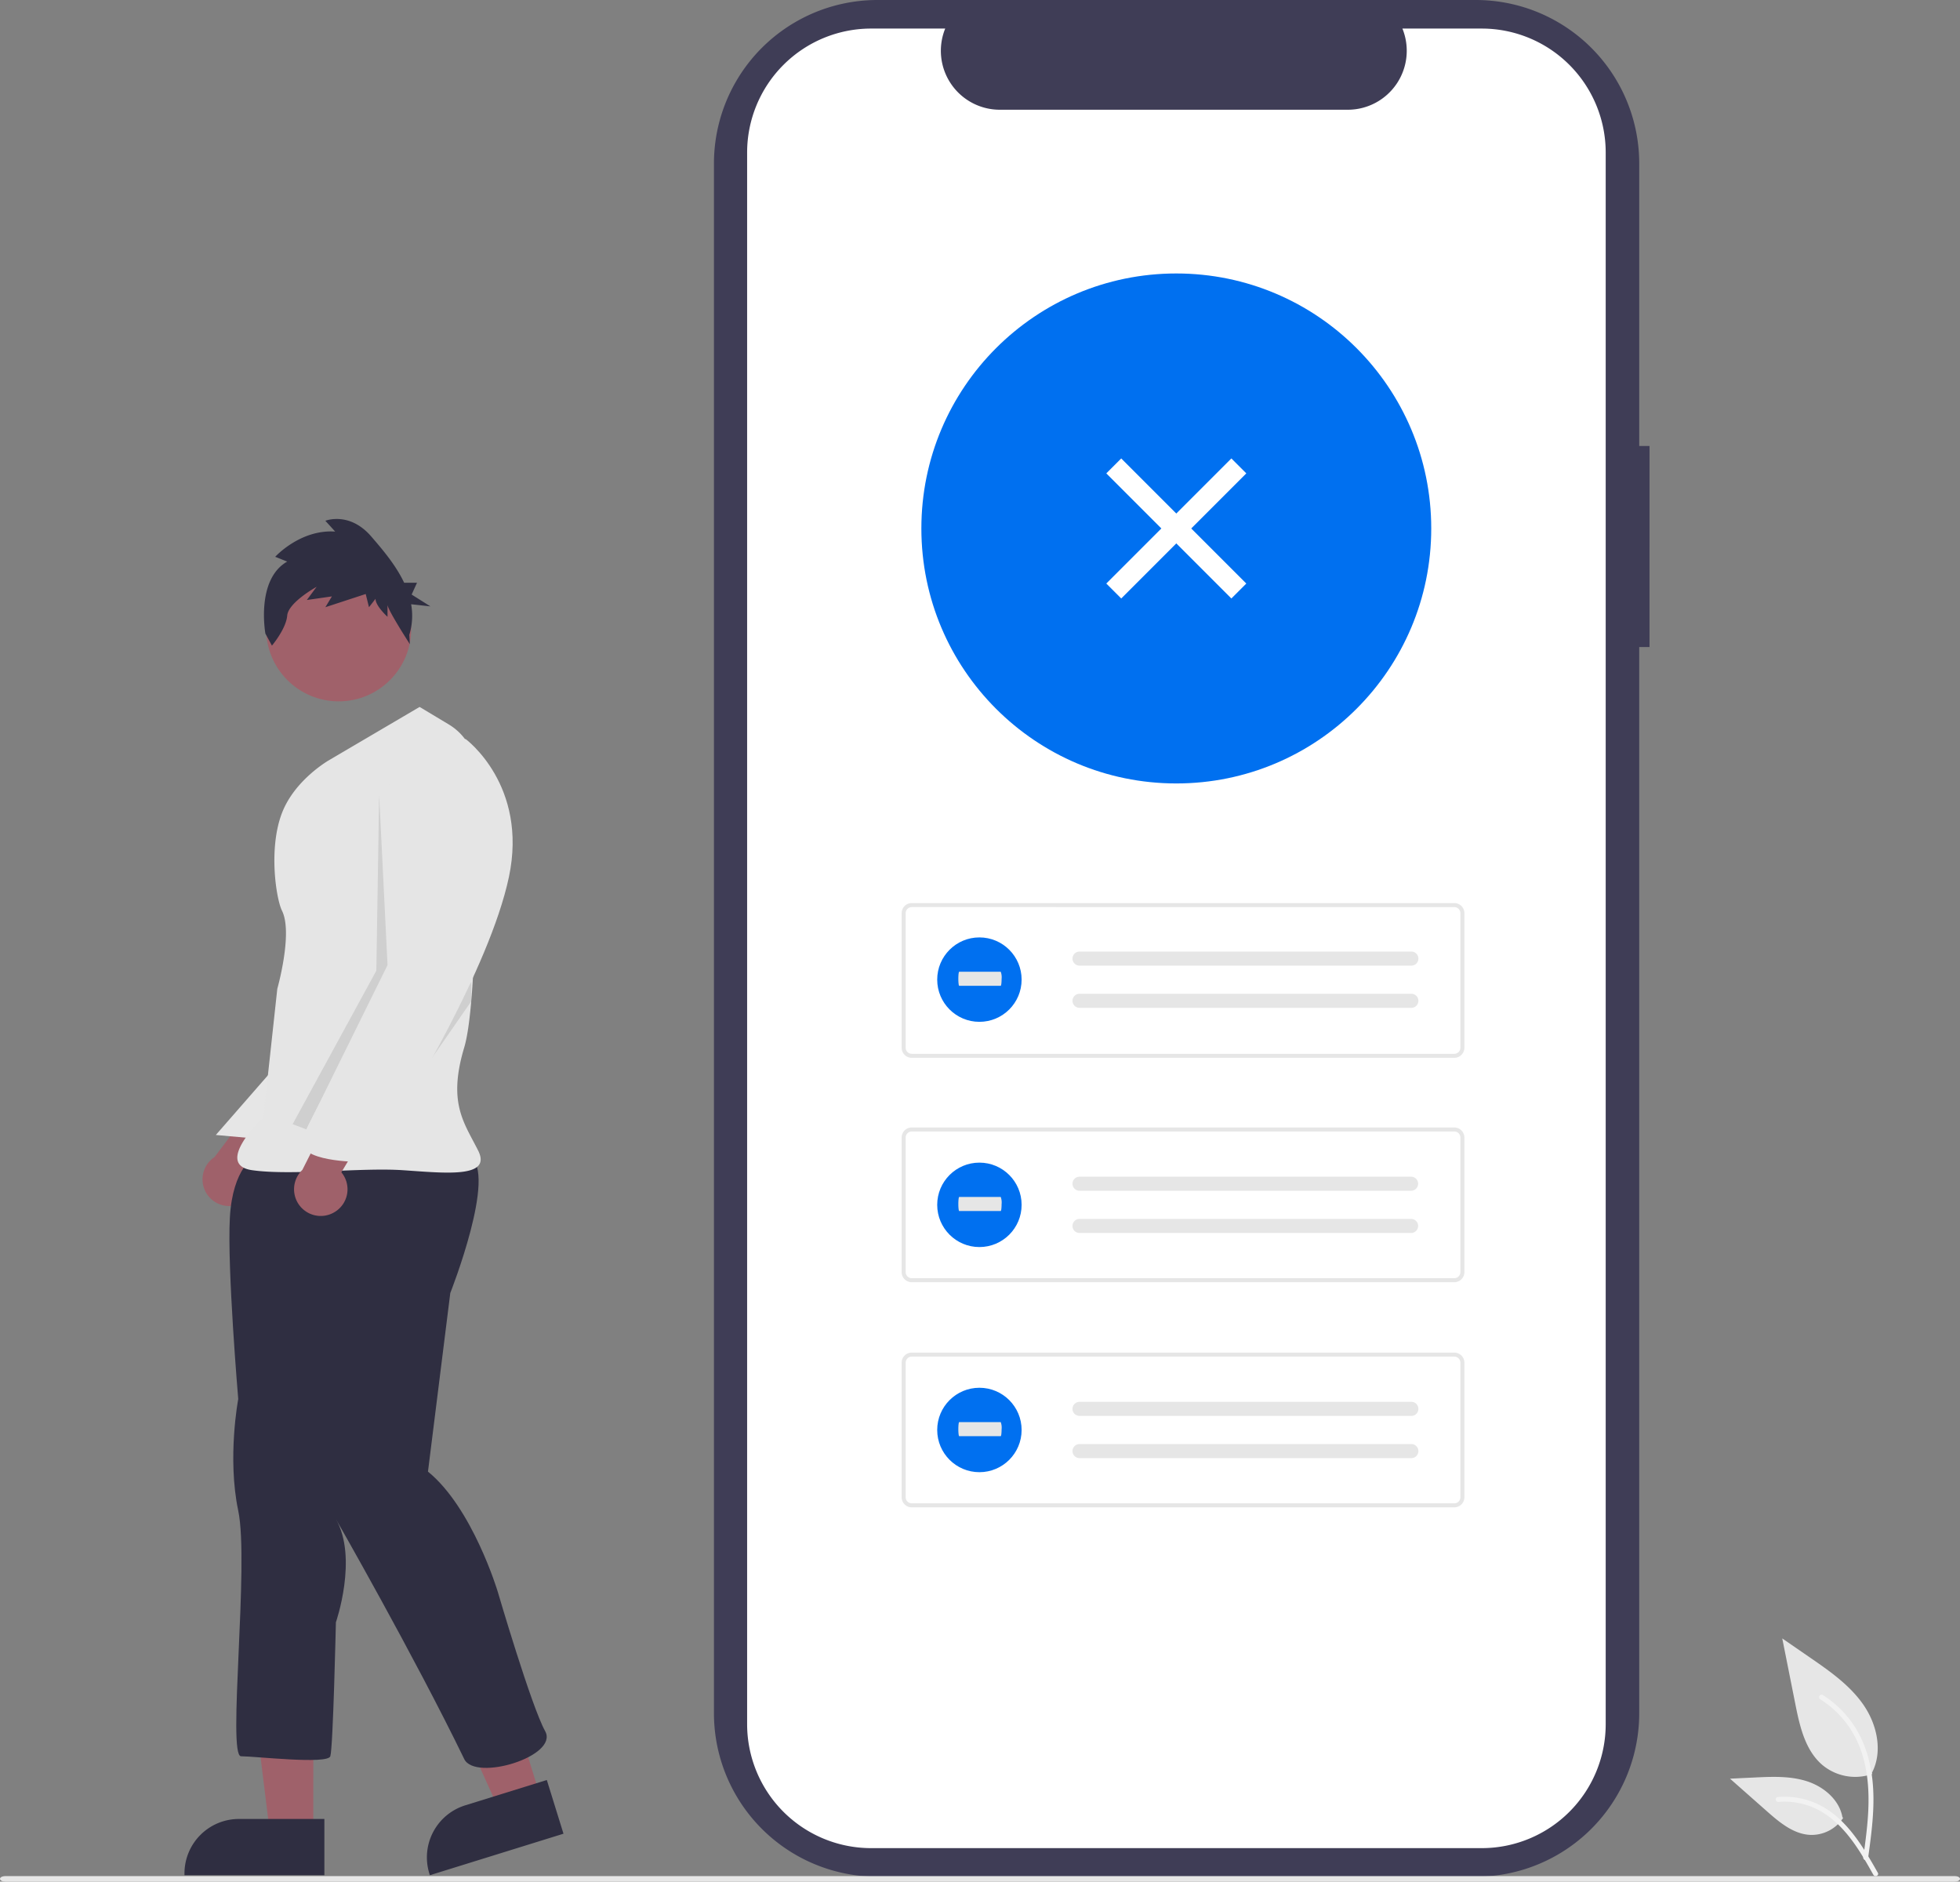 <svg
          xmlns='http://www.w3.org/2000/svg'
          data-name='Layer 1'
          width='742.417'
          height='712.573'
          viewBox='0 0 742.417 712.573'
          xmlns:xlink='http://www.w3.org/1999/xlink'
        >
          <rect x="0" y="0" width="742.417" height="712.573" fill="#808080" stroke="none"/>
          <path
            id='aa38b2e7-2ea9-4025-adcf-83f87c0cfc4a-527'
            data-name='Path 968'
            d='M853.606,262.605h-3.9v-106.977a61.915,61.915,0,0,0-61.915-61.915h-226.65a61.915,61.915,0,0,0-61.916,61.914v586.884a61.915,61.915,0,0,0,61.915,61.915h226.648a61.915,61.915,0,0,0,61.915-61.915v-403.758h3.9Z'
            transform='translate(-228.791 -93.713)'
            fill='#3f3d56'
          />
          <path
            id='f27259c2-0089-4137-bfd8-cb22dff914f1-528'
            data-name='Path 969'
            d='M837.006,151.481v595.175a46.959,46.959,0,0,1-46.942,46.952h-231.3a46.966,46.966,0,0,1-46.973-46.952v-595.175a46.965,46.965,0,0,1,46.971-46.951h28.058a22.329,22.329,0,0,0,20.656,30.74h131.868a22.329,22.329,0,0,0,20.656-30.74h30.055a46.959,46.959,0,0,1,46.951,46.942Z'
            transform='translate(-228.791 -93.713)'
            fill='#fff'
          />
          <circle
            id='fc31cc31-f989-45cc-bd1e-521a0ee1871b'
            data-name='Ellipse 18'
            cx='445.565'
            cy='200.129'
            r='96.565'
            fill='#0070f0'
          />
          <path
            id='a573942c-3bf3-4c43-b474-689725a927f7-529'
            data-name='Path 39'
            d='M779.672,494.309h-205.537a3.81,3.81,0,0,1-3.806-3.806V439.519a3.811,3.811,0,0,1,3.806-3.806h205.537a3.811,3.811,0,0,1,3.806,3.806v50.985a3.811,3.811,0,0,1-3.806,3.806Zm-205.537-57.074a2.286,2.286,0,0,0-2.284,2.284v50.985a2.286,2.286,0,0,0,2.284,2.284h205.537a2.286,2.286,0,0,0,2.284-2.284v-50.985a2.286,2.286,0,0,0-2.284-2.284Z'
            transform='translate(-228.791 -93.713)'
            fill='#e6e6e6'
          />
          <path
            id='fb5feb1e-1fe2-48fa-806d-0a2b51d12b49-530'
            data-name='Path 40'
            d='M637.699,454.074a2.664,2.664,0,0,0,0,5.329h125.605a2.665,2.665,0,0,0,.204-5.326q-.059-.002-.117-.002h-125.692Z'
            transform='translate(-228.791 -93.713)'
            fill='#e6e6e6'
          />
          <path
            id='bcb9932f-0864-4b7e-b0ed-f7254bb9b8bf-531'
            data-name='Path 41'
            d='M637.699,470.058a2.664,2.664,0,0,0,0,5.329h125.605a2.665,2.665,0,0,0,.204-5.326q-.059-.002-.117-.002h-125.692Z'
            transform='translate(-228.791 -93.713)'
            fill='#e6e6e6'
          />
          <path
            id='f88e2a8b-becc-4da9-bd36-af011daaaaf2-532'
            data-name='Path 42'
            d='M779.672,579.289h-205.537a3.81,3.81,0,0,1-3.806-3.806V524.499a3.811,3.811,0,0,1,3.806-3.806h205.537a3.811,3.811,0,0,1,3.806,3.806v50.985A3.811,3.811,0,0,1,779.672,579.289Zm-205.537-57.074a2.286,2.286,0,0,0-2.284,2.284v50.985a2.286,2.286,0,0,0,2.284,2.284h205.537a2.286,2.286,0,0,0,2.284-2.284v-50.985a2.286,2.286,0,0,0-2.284-2.284Z'
            transform='translate(-228.791 -93.713)'
            fill='#e6e6e6'
          />
          <path
            id='e192d34f-2ccc-4f79-b47a-46430e4d87f6-533'
            data-name='Path 43'
            d='M637.699,539.33a2.664,2.664,0,0,0,0,5.329h125.605a2.665,2.665,0,0,0,.087-5.328h-125.692Z'
            transform='translate(-228.791 -93.713)'
            fill='#e6e6e6'
          />
          <path
            id='b230677c-48cc-4ee6-87d6-a753204ffe47-534'
            data-name='Path 44'
            d='M637.699,555.318a2.664,2.664,0,0,0,0,5.329h125.605a2.665,2.665,0,0,0,.087-5.328h-125.692Z'
            transform='translate(-228.791 -93.713)'
            fill='#e6e6e6'
          />
          <path
            id='b88a2a79-0ae3-4fd9-9894-02e0db9a2271-535'
            data-name='Path 39-2'
            d='M779.672,664.547h-205.537a3.81,3.81,0,0,1-3.806-3.806V609.758a3.811,3.811,0,0,1,3.806-3.806h205.537a3.811,3.811,0,0,1,3.806,3.806v50.985a3.811,3.811,0,0,1-3.806,3.806Zm-205.537-57.074a2.286,2.286,0,0,0-2.284,2.284v50.985a2.286,2.286,0,0,0,2.284,2.284h205.537a2.286,2.286,0,0,0,2.284-2.284v-50.985a2.286,2.286,0,0,0-2.284-2.284Z'
            transform='translate(-228.791 -93.713)'
            fill='#e6e6e6'
          />
          <path
            id='aa2394a9-8b56-4a12-a2cd-a583e6ea12eb-536'
            data-name='Path 40-2'
            d='M637.699,624.591a2.664,2.664,0,1,0,0,5.329h125.605a2.665,2.665,0,0,0,.204-5.326q-.059-.002-.117-.002h-125.692Z'
            transform='translate(-228.791 -93.713)'
            fill='#e6e6e6'
          />
          <path
            id='bc352cb2-8959-4b51-bd18-df6817a9a47e-537'
            data-name='Path 41-2'
            d='M637.699,640.578a2.664,2.664,0,0,0,0,5.329h125.605a2.665,2.665,0,0,0,.204-5.326q-.059-.002-.117-.002h-125.692Z'
            transform='translate(-228.791 -93.713)'
            fill='#e6e6e6'
          />
          <path
            id='b30ee82f-5b3a-4aa4-9db7-ead828191937-538'
            data-name='Path 970'
            d='M969.27,806.287h-738.541c-1.071,0-1.938-.468-1.938-1.045s.868-1.045,1.938-1.045H969.271c1.07,0,1.938.468,1.938,1.045S970.341,806.287,969.27,806.287Z'
            transform='translate(-228.791 -93.713)'
            fill='#e6e6e6'
          />
          <g id='f24cf2fd-107c-4150-a0f1-6f6b12d88bf3' data-name='Group 58'>
            <path
              id='a2b576eb-bb95-4480-aa60-cd8aa023fe61-539'
              data-name='Path 438'
              d='M937.992,765.522a19.474,19.474,0,0,1-18.806-3.313c-6.587-5.528-8.652-14.636-10.332-23.07l-4.97-24.945,10.405,7.165c7.483,5.152,15.134,10.47,20.316,17.933s7.443,17.651,3.28,25.726'
              transform='translate(-228.791 -93.713)'
              fill='#e6e6e6'
            />
            <path
              id='fe1c5433-44e0-47a6-8430-329cbd7c4dea-540'
              data-name='Path 439'
              d='M936.385,797.459c1.31-9.542,2.657-19.206,1.738-28.849-.816-8.565-3.429-16.93-8.749-23.789a39.574,39.574,0,0,0-10.153-9.2c-1.015-.641-1.95.968-.939,1.606a37.622,37.622,0,0,1,14.881,17.956c3.24,8.241,3.76,17.224,3.2,25.977-.338,5.294-1.053,10.553-1.774,15.805a.964.964,0,0,0,.65,1.144.936.936,0,0,0,1.144-.65Z'
              transform='translate(-228.791 -93.713)'
              fill='#f2f2f2'
            />
            <path
              id='f0043cfc-c9b9-4981-8afd-8c13c1b6f93f-541'
              data-name='Path 442'
              d='M926.958,782.148a14.336,14.336,0,0,1-12.491,6.447c-6.323-.3-11.595-4.713-16.34-8.9l-14.035-12.395,9.289-.444c6.68-.32,13.533-.618,19.9,1.442s12.231,7.018,13.394,13.6'
              transform='translate(-228.791 -93.713)'
              fill='#e6e6e6'
            />
            <path
              id='b883c521-5e9e-4a38-b47c-4f8b0cd8c6cd-542'
              data-name='Path 443'
              d='M940.086,802.943c-6.3-11.156-13.618-23.555-26.685-27.518a29.779,29.779,0,0,0-11.224-1.159c-1.192.1-.894,1.94.3,1.837a27.665,27.665,0,0,1,17.912,4.739c5.051,3.438,8.983,8.217,12.311,13.286,2.039,3.1,3.865,6.341,5.691,9.573C938.971,804.733,940.677,803.988,940.086,802.943Z'
              transform='translate(-228.791 -93.713)'
              fill='#f2f2f2'
            />
          </g>
          <g id='b241f6a5-c54d-499c-8ecd-4235a19d143f' data-name='Group 59'>
            <circle
              id='bfaee8a8-2192-45bf-83cb-a2f223d41a02'
              data-name='Ellipse 5'
              cx='370.986'
              cy='370.985'
              r='15.986'
              fill='#0070f0'
            />
            <path
              id='ae47602b-fb54-4e88-955d-49b260f35f7f-543'
              data-name='Path 40-3'
              d='M592.124,461.712c-.184,0-.333,1.193-.333,2.664s.149,2.665.333,2.665h15.719c.184.024.336-1.149.339-2.62a5.943,5.943,0,0,0-.328-2.708h-15.73Z'
              transform='translate(-228.791 -93.713)'
              fill='#e6e6e6'
            />
          </g>
          <g id='a1e1e52b-75f8-4aa9-8279-faf451e6aae1' data-name='Group 60'>
            <circle
              id='fa3a3ce2-c232-40ee-81b4-25b83d5b931c'
              data-name='Ellipse 5-2'
              cx='370.986'
              cy='456.278'
              r='15.986'
              fill='#0070f0'
            />
            <path
              id='aaaffa69-7c16-47ec-b12d-87139789d2df-544'
              data-name='Path 40-4'
              d='M592.124,547.005c-.184,0-.333,1.193-.333,2.664s.149,2.665.333,2.665h15.719c.184.024.336-1.149.339-2.62a5.943,5.943,0,0,0-.328-2.708h-15.73Z'
              transform='translate(-228.791 -93.713)'
              fill='#e6e6e6'
            />
          </g>
          <g id='fd2b54c2-3dec-4fb6-9f72-e6c667a136b8' data-name='Group 61'>
            <circle
              id='abc19202-5605-459b-9c25-b430addb8839'
              data-name='Ellipse 5-3'
              cx='370.986'
              cy='541.536'
              r='15.986'
              fill='#0070f0'
            />
            <path
              id='f69fbb38-8754-494b-94fa-96f6df4fd0e7-545'
              data-name='Path 40-5'
              d='M592.124,632.263c-.184,0-.333,1.193-.333,2.664s.149,2.665.333,2.665h15.719c.184.024.336-1.149.339-2.62a5.943,5.943,0,0,0-.328-2.708h-15.73Z'
              transform='translate(-228.791 -93.713)'
              fill='#e6e6e6'
            />
          </g>
          <rect
            x='670.356'
            y='260.342'
            width='8'
            height='67'
            transform='translate(-239.055 469.193) rotate(-45)'
            fill='#fff'
          />
          <rect
            x='670.356'
            y='260.342'
            width='8'
            height='67'
            transform='translate(176.501 -484.491) rotate(45)'
            fill='#fff'
          />
          <path
            d='M319.051,549.848a10.056,10.056,0,0,0,5.388-14.447l23.565-26.864-18.395-2.538-19.558,25.899a10.11,10.11,0,0,0,9,17.95Z'
            transform='translate(-228.791 -93.713)'
            fill='#9f616a'
          />
          <polygon
            points='118.679 694.215 102.244 694.214 94.425 630.82 118.682 630.821 118.679 694.215'
            fill='#9f616a'
          />
          <path
            d='M351.662,803.86l-52.995-.002v-.67a20.628,20.628,0,0,1,20.627-20.627h.001l32.367.001Z'
            transform='translate(-228.791 -93.713)'
            fill='#2f2e41'
          />
          <polygon
            points='204.713 680.461 189.017 685.334 162.751 627.11 185.917 619.918 204.713 680.461'
            fill='#9f616a'
          />
          <path
            d='M442.232,788.147,391.621,803.86l-.199-.64a20.628,20.628,0,0,1,13.582-25.816l.001-0,30.912-9.597Z'
            transform='translate(-228.791 -93.713)'
            fill='#2f2e41'
          />
          <path
            id='ae9bdfa9-f7e0-4b2f-8168-ca8868d01318-546'
            data-name='Path 973'
            d='M334.884,495.656l-24.341,27.877,19.056,1.715Z'
            transform='translate(-228.791 -93.713)'
            fill='#e6e6e6'
          />
          <path
            id='b88343d2-9c47-4183-8a8a-427a73d8d9be-547'
            data-name='Path 975'
            d='M325.373,531.589s-8.455,4.227-9.512,23.251,3.171,68.7,3.171,68.7-4.227,22.194,0,42.274-4.227,93,1.057,93,32.762,3.171,33.819,0,2.114-50.729,2.114-50.729,8.455-24.308,0-39.1c0,0,29.521,51.548,48.615,90.889,4.179,8.61,35.933-1.057,30.649-10.569s-17.966-52.843-17.966-52.843-9.512-31.706-26.421-45.445l8.455-67.639s17.967-45.445,7.4-51.786S325.373,531.589,325.373,531.589Z'
            transform='translate(-228.791 -93.713)'
            fill='#2f2e41'
          />
          <circle
            id='fdc24b21-a9e1-47f2-b2e4-7458730b7c21'
            data-name='Ellipse 182'
            cx='128.287'
            cy='238.129'
            r='27.478'
            fill='#a0616a'
          />
          <path
            id='ac268c91-41f4-49c7-bce6-773e5eb69fa2-548'
            data-name='Path 976'
            d='M387.727,361.434l-34.16,20.08s-13.08,7.366-17.966,20.08c-5.208,13.55-2.181,32.628,0,36.99,4.227,8.455-1.773,29.592-1.773,29.592l-5.284,48.615s-19.023,17.966-4.227,20.08,41.217-1.057,57.07,0,33.819,3.171,28.535-7.4-11.625-17.967-5.284-39.1c4.962-16.54,4.747-78.383,4.419-104.5a21.025,21.025,0,0,0-10.211-17.767Z'
            transform='translate(-228.791 -93.713)'
            fill='#e5e5e5'
          />
          <path
            id='aebed2c8-94ca-417e-8b11-27e17cbf3024-549'
            data-name='Path 980'
            d='M372.407,394.726l3.17,64.468-30.726,62.223-5.211-1.983,31.706-58.127Z'
            transform='translate(-228.791 -93.713)'
            opacity='0.1'
            style='isolation:isolate'
          />
          <path
            id='e13ea0c4-bc86-4025-9528-1665a42d3372-550'
            data-name='Path 982'
            d='M407.279,472.932v-7.4l-35.929,59.186Z'
            transform='translate(-228.791 -93.713)'
            opacity='0.1'
            style='isolation:isolate'
          />
          <path
            id='eb3190ba-6b3f-4b2b-91d1-1543e580b413-551'
            data-name='Path 983'
            d='M337.576,306.387l-4.539-1.816s9.5-10.457,22.713-9.548l-3.717-4.092s9.085-3.637,17.345,5.91c4.342,5.019,9.365,10.919,12.5,17.564h4.865l-2.03,4.471,7.106,4.471-7.294-.8a24.739,24.739,0,0,1-.69,11.579l.2,3.534s-8.459-13.089-8.459-14.905v4.547s-4.543-4.092-4.543-6.82l-2.478,3.183-1.239-5-15.28,5,2.476-4.094-9.5,1.364,3.717-5s-10.737,5.91-11.15,10.912-5.781,11.366-5.781,11.366l-2.478-4.547S325.604,313.207,337.576,306.387Z'
            transform='translate(-228.791 -93.713)'
            fill='#2f2e41'
          />
          <path
            d='M355.354,552.839a10.056,10.056,0,0,0,2.738-15.174l18.423-30.62-18.554.768-14.65,28.96a10.11,10.11,0,0,0,12.043,16.067Z'
            transform='translate(-228.791 -93.713)'
            fill='#9f616a'
          />
          <path
            id='a62f6567-f472-4931-86f9-ff652851a370-552'
            data-name='Path 981'
            d='M397.24,375.175l7.926-1.585s23.779,17.438,16.381,52.314-40.16,87.719-40.16,87.719-7.4,9.512-9.512,11.625-6.341,0-4.227,3.171-3.171,5.284-3.171,5.284-23.251,0-21.137-8.455,38.047-68.7,38.047-68.7l-5.284-56.013S371.874,373.062,397.24,375.175Z'
            transform='translate(-228.791 -93.713)'
            fill='#e5e5e5'
          />
        </svg>